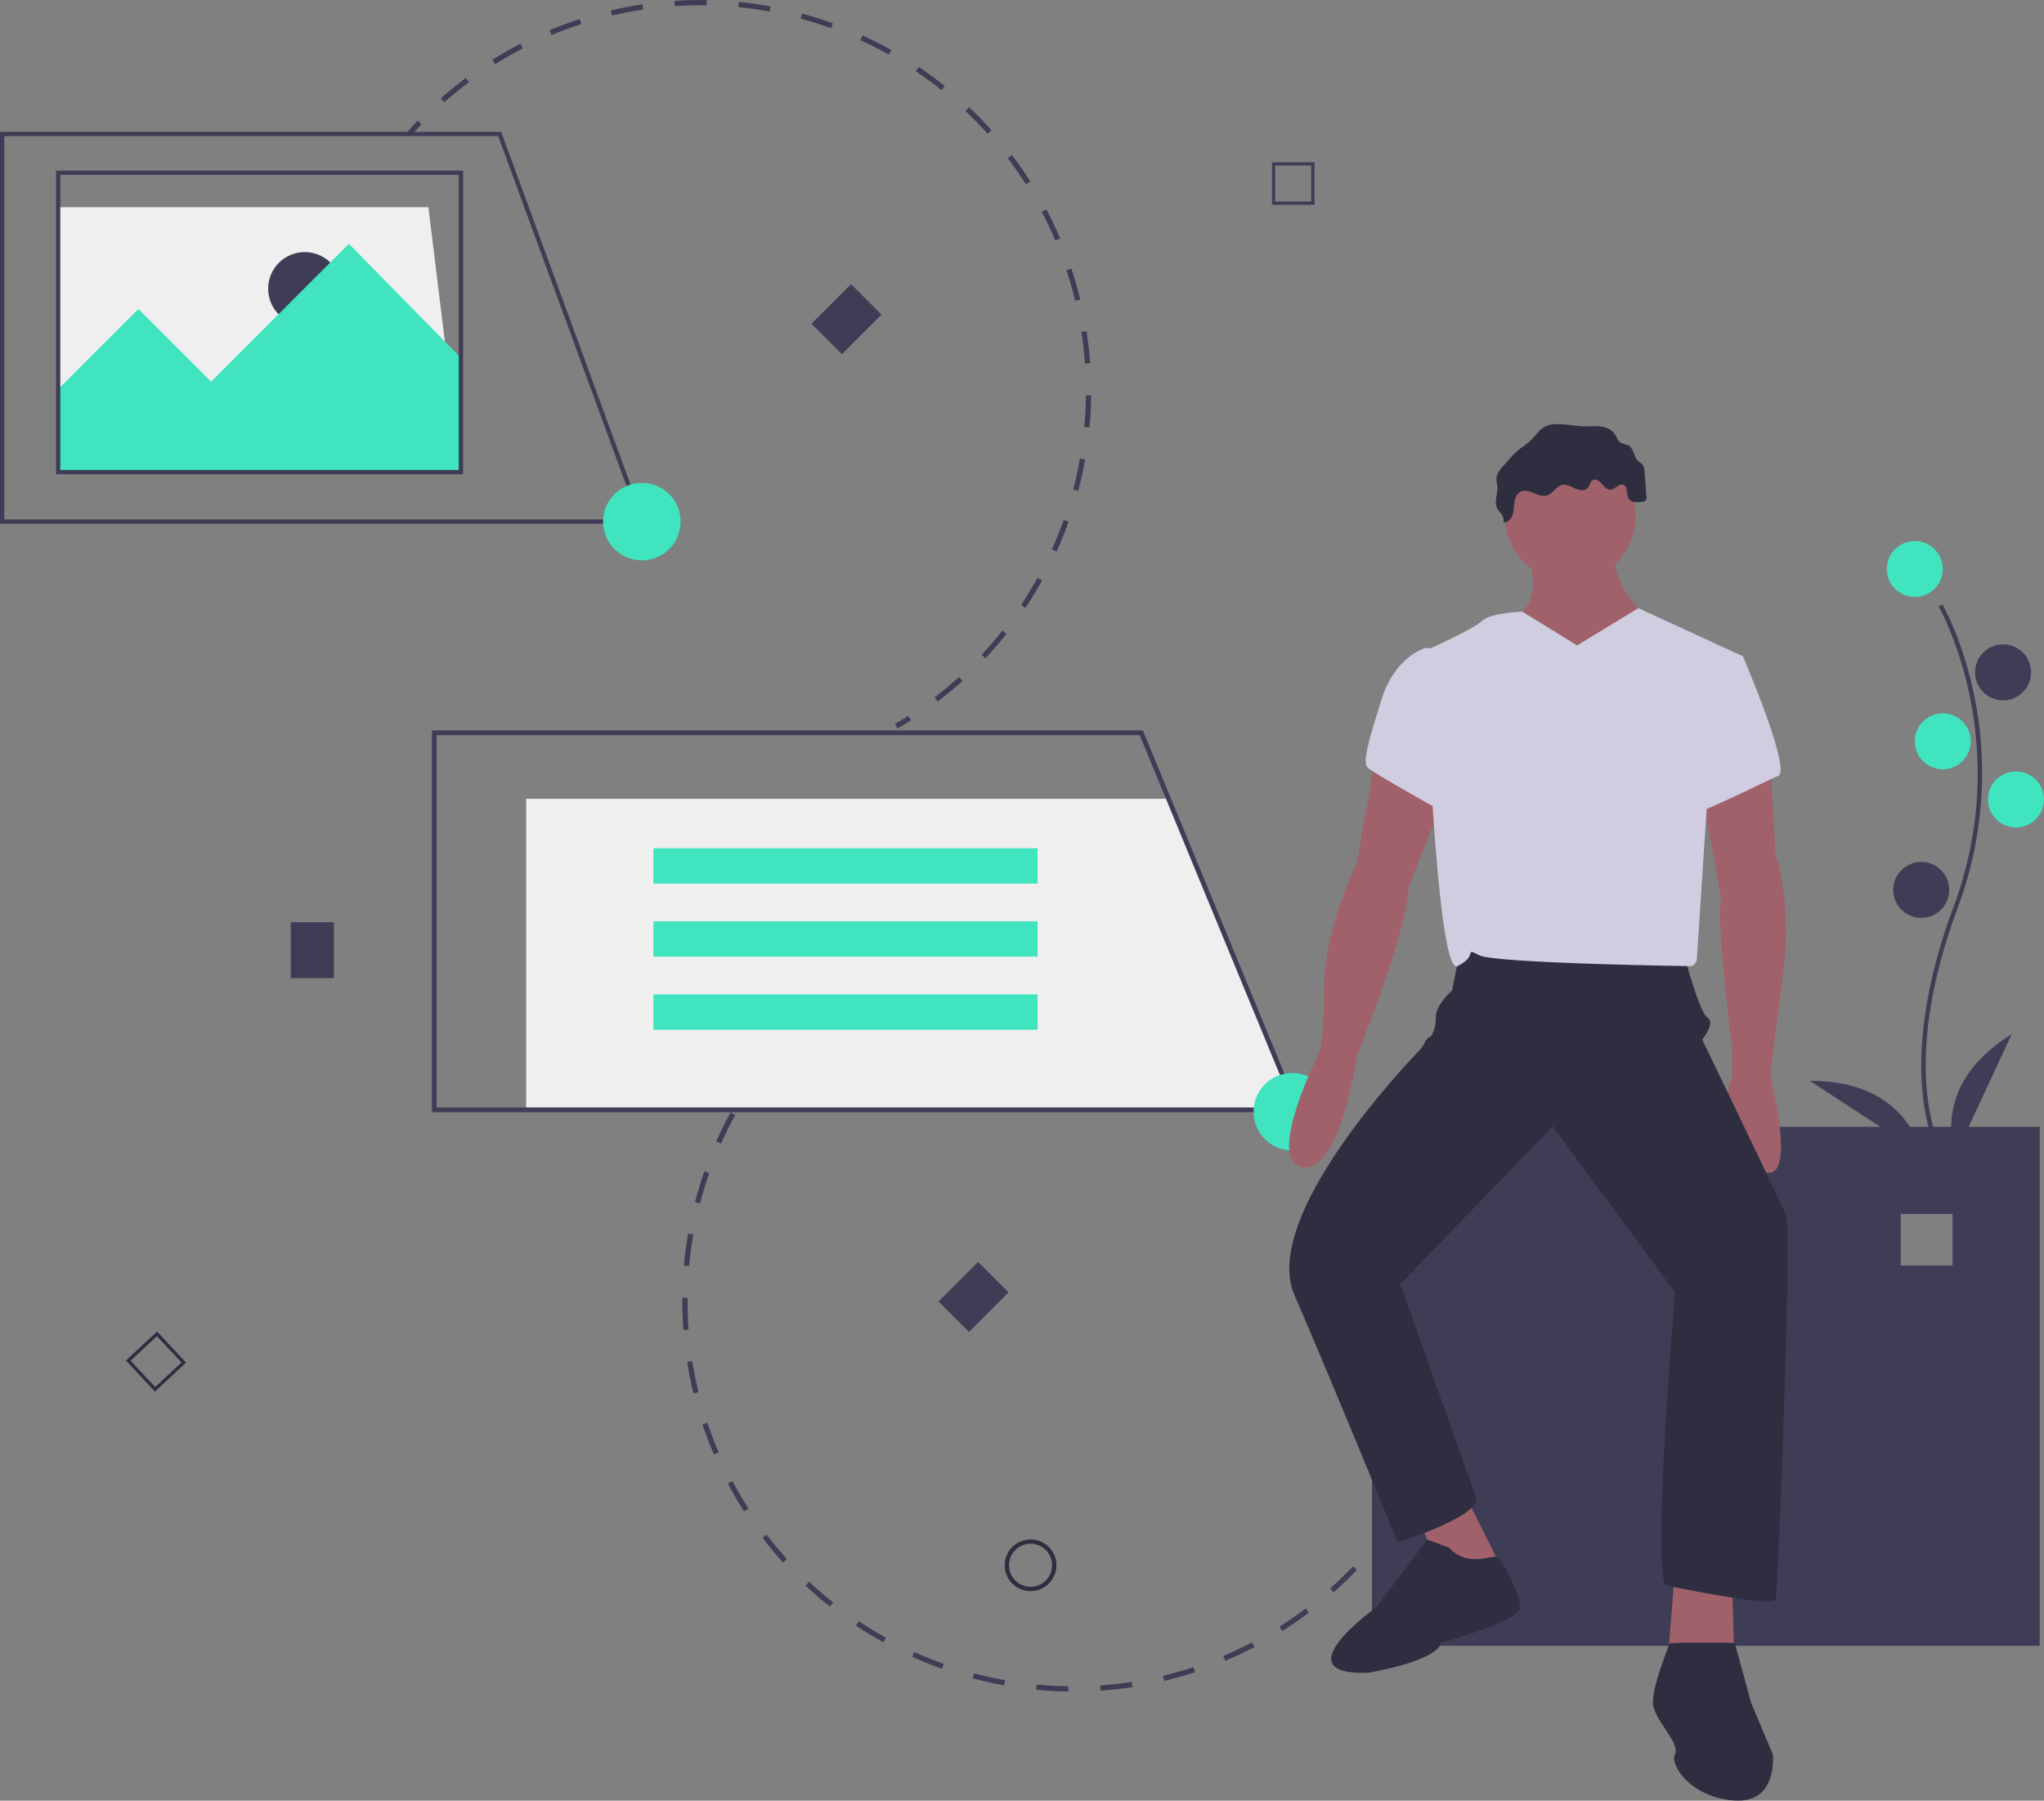 <svg id="e557b204-1bfc-4f91-8d35-03414f04ca70" data-name="Layer 1" xmlns="http://www.w3.org/2000/svg" width="949" height="836.095" viewBox="0 0 949 836.095"><rect x="0" y="0" width="949" height="836.095" fill="#808080" stroke="none"/><title>site_content</title><polygon points="214 219.205 27 219.205 27 96.205 198.889 96.205 214 219.205" fill="#efefef"/><circle cx="141.5" cy="134.048" r="17" fill="#3f3d56"/><path d="M314.45,93.401c1.612-1.829,3.281-3.649,4.962-5.41l1.76,1.68c-1.66,1.738-3.307,3.534-4.897,5.338Z" transform="translate(-125.5 -31.952)" fill="#3f3d56"/><path d="M330.181,77.611c3.717-3.298,7.615-6.479,11.588-9.455l1.459,1.946c-3.919,2.936-7.765,6.074-11.432,9.328Zm23.919-17.916c4.207-2.637,8.578-5.13,12.99-7.41l1.117,2.161c-4.353,2.249-8.665,4.708-12.815,7.309Zm26.549-13.717c4.577-1.903,9.297-3.642,14.029-5.169l.747,2.315c-4.67,1.506-9.327,3.222-13.843,5.1ZM409.642,39.166l-.557-2.367c4.841-1.139,9.78-2.09,14.679-2.828l.362,2.406C419.292,37.104,414.419,38.043,409.642,39.166Zm29.147-4.383-.163-2.427c4.954-.332,9.982-.46,14.946-.381l-.038,2.433C448.636,34.329,443.676,34.456,438.788,34.783Zm29.47.472.24-2.42c4.942.491,9.927,1.196,14.815,2.096l-.44,2.392C478.051,36.436,473.134,35.74,468.259,35.255Zm91.164,320.498c3.885-2.976,7.696-6.154,11.329-9.447l1.634,1.802c-3.682,3.338-7.546,6.559-11.483,9.575ZM497.266,40.593l.636-2.348c4.79,1.299,9.589,2.815,14.263,4.505l-.827,2.287C506.726,43.37,501.992,41.875,497.266,40.593ZM581.263,335.957c3.344-3.577,6.583-7.339,9.624-11.18l1.907,1.51c-3.083,3.894-6.365,7.706-9.754,11.331ZM524.995,50.624l1.012-2.212c4.516,2.067,9.001,4.347,13.331,6.776l-1.19,2.121C533.877,54.912,529.451,52.663,524.995,50.624ZM599.562,312.844c2.718-4.078,5.298-8.319,7.671-12.604l2.128,1.179c-2.405,4.343-5.021,8.641-7.774,12.774ZM550.711,65.046l1.359-2.017c4.117,2.774,8.169,5.755,12.045,8.857L562.596,73.786C558.771,70.725,554.773,67.784,550.711,65.046Zm63.136,222.005c2.015-4.467,3.87-9.072,5.511-13.688l2.292.815c-1.664,4.678-3.543,9.345-5.586,13.873ZM573.721,83.468l1.671-1.768c3.61,3.413,7.119,7.015,10.43,10.707L584.011,94.031C580.745,90.389,577.283,86.835,573.721,83.468Zm50.005,175.802c1.258-4.743,2.331-9.59,3.191-14.407l2.395.427c-.872,4.882-1.96,9.795-3.234,14.603ZM593.392,105.405l1.939-1.469c2.997,3.957,5.864,8.086,8.521,12.274l-2.054,1.303C599.176,113.382,596.349,109.308,593.392,105.405Zm35.515,124.836c.458-4.876.717-9.834.769-14.736l2.432.026c-.052,4.968-.314,9.994-.779,14.937Zm-19.732-99.956,2.155-1.128c2.3,4.393,4.447,8.942,6.381,13.52l-2.241.946C613.561,139.107,611.444,134.619,609.175,130.285Zm20.044,70.473c-.353-4.876-.916-9.807-1.673-14.657l2.404-.375c.767,4.915,1.338,9.914,1.696,14.856Zm-8.575-43.321,2.311-.76c1.548,4.709,2.926,9.563,4.087,14.383l-2.365.57C623.531,166.869,622.171,162.084,620.643,157.436Z" transform="translate(-125.5 -31.952)" fill="#3f3d56"/><path d="M541.012,368.114c2.076-1.213,4.156-2.486,6.182-3.783l1.312,2.048c-2.053,1.315-4.162,2.605-6.266,3.835Z" transform="translate(-125.5 -31.952)" fill="#3f3d56"/><polygon points="27 180.742 64.268 143.474 98 177.205 162 113.205 214.5 166.705 214.5 219.205 27 219.205 27 180.742" fill="#40e4bf"/><path d="M762.5,555.158v241h310v-241Zm269.519,64.449h-24.009V595.598h24.009Z" transform="translate(-125.5 -31.952)" fill="#3f3d56"/><rect x="135" y="428.205" width="20" height="26" fill="#3f3d56"/><rect x="567.5" y="621.158" width="20" height="26" transform="translate(492.063 -254.566) rotate(45)" fill="#3f3d56"/><rect x="508.5" y="167.158" width="20" height="26" transform="translate(153.756 -345.82) rotate(45)" fill="#3f3d56"/><path d="M785.503,718.401c-1.107,2.172-2.272,4.349-3.463,6.473l-2.122-1.19c1.176-2.096,2.326-4.244,3.418-6.387Z" transform="translate(-125.5 -31.952)" fill="#3f3d56"/><path d="M774.186,737.604c-2.781,4.118-5.768,8.168-8.876,12.036l-1.896-1.523c3.067-3.817,6.013-7.812,8.757-11.875Zm-18.72,23.295c-3.42,3.599-7.035,7.099-10.743,10.404l-1.619-1.816c3.658-3.26,7.224-6.712,10.598-10.263Zm-22.31,19.881c-3.961,2.98-8.101,5.837-12.306,8.492l-1.299-2.057c4.15-2.619,8.234-5.438,12.142-8.378ZM706.764,794.579l1.128,2.155c-4.406,2.305-8.954,4.454-13.516,6.385l-.948-2.24C697.928,798.973,702.415,796.854,706.764,794.579Zm-27.145,11.484.76,2.31c-4.716,1.552-9.555,2.925-14.383,4.081l-.567-2.366C670.192,808.949,674.966,807.594,679.619,806.063Zm-28.664,6.862.368,2.404c-4.909.752-9.913,1.307-14.871,1.649l-.168-2.427C641.176,814.214,646.111,813.667,650.955,812.925ZM483.047,525.111c-3.024,3.847-5.927,7.873-8.628,11.964l-2.03-1.34c2.738-4.148,5.68-8.228,8.745-12.127ZM621.531,814.959l-.033,2.432c-4.963-.068-9.988-.345-14.935-.822l.233-2.421C611.677,814.619,616.635,814.892,621.531,814.959ZM466.808,549.712c-2.351,4.295-4.554,8.743-6.545,13.22l-2.223-.989c2.019-4.537,4.252-9.045,6.635-13.398Zm125.37,262.418-.431,2.394c-4.888-.881-9.798-1.975-14.596-3.252l.626-2.35C582.511,810.182,587.356,811.261,592.179,812.13ZM454.822,576.645c-1.619,4.626-3.066,9.374-4.301,14.114l-2.354-.613c1.251-4.804,2.717-9.617,4.358-14.304ZM563.686,804.546l-.816,2.291c-4.677-1.665-9.343-3.545-13.868-5.588l1.001-2.217C554.469,801.048,559.072,802.903,563.686,804.546ZM447.391,605.178c-.843,4.827-1.495,9.749-1.939,14.627l-2.423-.22c.45-4.945,1.111-9.932,1.965-14.825ZM536.822,792.416l-1.179,2.127c-4.344-2.409-8.638-5.027-12.762-7.781l1.351-2.023C528.3,787.457,532.536,790.04,536.822,792.416ZM444.721,634.542c-.04,4.907.123,9.869.487,14.748l-2.426.181c-.368-4.946-.534-9.975-.494-14.949Zm67.598,141.51-1.513,1.904c-3.886-3.089-7.688-6.376-11.302-9.773l1.666-1.772C504.735,769.762,508.486,773.006,512.319,776.052ZM446.913,663.948c.767,4.837,1.748,9.704,2.915,14.465l-2.362.579c-1.183-4.825-2.178-9.759-2.955-14.662ZM490.852,755.872l-1.807,1.628c-3.319-3.684-6.528-7.557-9.539-11.512l1.936-1.473C484.412,748.416,487.578,752.237,490.852,755.872Zm-36.919-63.286c1.553,4.636,3.323,9.273,5.261,13.782l-2.235.96c-1.964-4.57-3.758-9.271-5.332-13.969ZM472.999,732.42l-2.05,1.31c-2.669-4.177-5.209-8.537-7.531-12.917l2.149-1.14C467.86,723.999,470.366,728.297,472.999,732.42Z" transform="translate(-125.5 -31.952)" fill="#3f3d56"/><path d="M497.811,508.566c-1.71,1.691-3.408,3.44-5.048,5.2l-1.78-1.658c1.663-1.784,3.384-3.557,5.118-5.271Z" transform="translate(-125.5 -31.952)" fill="#3f3d56"/><path d="M1025.646,567.679c-.229-.375-5.641-9.41-7.517-28.172-1.721-17.213-.614-46.227,14.433-86.698,28.506-76.671-6.569-138.533-6.928-139.149l1.73-1.004c.091.156,9.142,15.929,14.488,41.044a179.061,179.061,0,0,1-7.416,99.807c-28.457,76.54-7.301,112.773-7.084,113.131Z" transform="translate(-125.5 -31.952)" fill="#3f3d56"/><circle cx="889" cy="264.205" r="13" fill="#40e4bf"/><circle cx="930" cy="312.205" r="13" fill="#3f3d56"/><circle cx="902" cy="344.205" r="13" fill="#40e4bf"/><circle cx="936" cy="371.205" r="13" fill="#40e4bf"/><circle cx="892" cy="413.205" r="13" fill="#3f3d56"/><path d="M1033.5,568.158s-13-32,26-56Z" transform="translate(-125.5 -31.952)" fill="#3f3d56"/><path d="M1017.512,567.577s-5.916-34.029-51.709-33.738Z" transform="translate(-125.5 -31.952)" fill="#3f3d56"/><path d="M603.983,770.754a12,12,0,1,1,12-12A12.014,12.014,0,0,1,603.983,770.754Zm0-22a10,10,0,1,0,10,10A10.011,10.011,0,0,0,603.983,748.754Z" transform="translate(-125.5 -31.952)" fill="#2f2e41"/><path d="M735.811,127.044H716.07V107.303h19.741Zm-18.223-1.519h16.704V108.821H717.588Z" transform="translate(-125.5 -31.952)" fill="#3f3d56"/><path d="M197.455,678.124l-13.465-14.436,14.436-13.465,13.465,14.436ZM186.136,663.762l11.394,12.215,12.215-11.394L198.351,652.369Z" transform="translate(-125.5 -31.952)" fill="#2f2e41"/><polygon points="602.103 515.335 244.286 515.335 244.286 370.895 541.92 370.895 602.103 515.335" fill="#efefef"/><path d="M729.238,548.382H326.017v-177.267h330.099l.279.677ZM328.205,546.193h397.763L654.651,373.303H328.205Z" transform="translate(-125.5 -31.952)" fill="#3f3d56"/><rect x="303.375" y="393.874" width="178.361" height="16.414" fill="#40e4bf"/><rect x="303.375" y="427.796" width="178.361" height="16.414" fill="#40e4bf"/><rect x="303.375" y="461.717" width="178.361" height="16.414" fill="#40e4bf"/><path d="M424.932,275.158H125.5v-182H358.198l.241.656Zm-297.432-2H422.068l-65.267-178H127.5Z" transform="translate(-125.5 -31.952)" fill="#3f3d56"/><path d="M340.5,252.158h-189v-141h189Zm-187-2h185v-137h-185Z" transform="translate(-125.5 -31.952)" fill="#3f3d56"/><circle cx="298" cy="242.205" r="18" fill="#40e4bf"/><circle cx="600" cy="516.205" r="18" fill="#40e4bf"/><circle cx="729.08" cy="239.742" r="30.288" fill="#a0616a"/><path d="M833.756,286.208s10.096,22.716-3.786,31.55,22.716,45.433,22.716,45.433l40.385-42.909s-21.454-13.882-17.668-36.598Z" transform="translate(-125.5 -31.952)" fill="#a0616a"/><path d="M764.345,382.121l-8.834,50.481s-15.144,30.288-15.144,56.791-2.524,31.55-2.524,31.55-25.24,50.481-7.572,53.005,25.24-51.743,25.24-51.743,23.978-59.315,23.978-78.245l16.406-41.647Z" transform="translate(-125.5 -31.952)" fill="#a0616a"/><path d="M947.338,384.645l2.524,44.171s8.834,22.716,2.524,63.101l-5.048,39.122s11.358,44.171,0,45.433-25.24-27.764-17.668-44.171V518.419s-7.572-59.315-5.048-69.411l-8.834-47.957Z" transform="translate(-125.5 -31.952)" fill="#a0616a"/><polygon points="657.776 702.271 670.396 735.083 698.16 730.035 680.492 694.699 657.776 702.271" fill="#a0616a"/><polygon points="777.667 728.773 773.881 776.73 805.431 776.73 804.169 735.083 777.667 728.773" fill="#a0616a"/><path d="M803.468,472.986l-3.786,18.93s-7.572,6.31-7.572,12.62-2.524,8.834-2.524,8.834-1.262,0-2.524,2.524a15.618,15.618,0,0,1-2.524,3.786s-74.459,75.721-58.053,113.581S774.442,748.105,774.442,748.105,811.04,736.747,811.04,727.913l-35.336-99.699L846.376,555.017l56.791,76.983s-11.358,135.036-3.786,136.298,49.219,10.096,50.481,6.31,7.572-171.634,5.048-177.944-39.122-82.031-39.122-82.031,6.31-7.572,2.524-10.096S908.215,478.034,908.215,478.034,809.778,461.628,803.468,472.986Z" transform="translate(-125.5 -31.952)" fill="#2f2e41"/><path d="M857.735,331.64l-25.438-15.689S817.35,316.496,813.564,320.282s-26.502,13.882-26.502,13.882,5.048,151.442,15.144,146.394,2.524-8.834,10.096-5.048,97.175,5.048,98.437,5.048,2.524-2.524,2.524-2.524l5.048-76.983,16.406-64.363L886.146,314.339Z" transform="translate(-125.5 -31.952)" fill="#d0cde1"/><path d="M797.158,332.902H787.062s-13.882,3.786-20.192,23.978-8.834,29.026-6.31,31.55,36.598,21.454,36.598,21.454Z" transform="translate(-125.5 -31.952)" fill="#d0cde1"/><path d="M917.049,335.426l17.668,1.262s22.716,53.005,16.406,55.529-42.909,21.454-42.909,17.668S917.049,335.426,917.049,335.426Z" transform="translate(-125.5 -31.952)" fill="#d0cde1"/><path d="M798.42,750.629l-10.29-3.786-23.784,31.55s-44.171,31.55-3.786,30.288c0,0,31.55-5.048,34.074-13.882,0,0,36.598-10.096,36.598-16.406s-8.411-23.132-11.146-23.555S805.992,759.464,798.42,750.629Z" transform="translate(-125.5 -31.952)" fill="#2f2e41"/><path d="M930.931,794.8s-30.681-.499-30.485.382-8.638,21.073-7.376,28.645,12.62,17.668,10.096,22.716,7.572,20.192,27.764,21.454,17.668-21.454,17.668-21.454l-10.096-23.978Z" transform="translate(-125.5 -31.952)" fill="#2f2e41"/><path d="M836.009,236.637a57.331,57.331,0,0,1-4.738,3.625,45.041,45.041,0,0,0-5.712,5.673l-1.953,2.187c-1.662,1.861-3.425,3.984-3.355,6.478.026.925.31,1.823.422,2.742.442,3.646-1.786,7.653.048,10.834.53.92,1.35,1.639,1.935,2.525a5.903,5.903,0,0,1,.933,3.844c1.971.081,3.588-1.686,4.206-3.559s.535-3.897.836-5.847,1.147-4.014,2.918-4.882c3.78-1.852,8.12,2.963,12.155,1.763,2.817-.838,4.303-4.33,7.183-4.916,2.061-.419,4.046.806,5.962,1.674s4.499,1.27,5.854-.339c.897-1.065.993-2.773,2.182-3.497,1.426-.868,3.212.34,4.291,1.613s2.272,2.83,3.94,2.783c2.213-.061,3.909-3.009,6.01-2.31,2.371.789,1.281,4.584,2.719,6.627,1.216,1.728,3.764,1.626,5.857,1.34a2.098,2.098,0,0,0,2.184-2.801l-.874-11.596a5.599,5.599,0,0,0-.513-2.314c-.609-1.103-1.87-1.661-2.727-2.585-1.803-1.941-1.716-5.343-3.957-6.755-1.164-.733-2.686-.711-3.842-1.457-1.482-.956-1.959-2.872-2.998-4.298-1.484-2.039-4.079-2.984-6.587-3.243s-5.04.053-7.56-.029c-5.124-.167-10.248-1.609-15.398-.765C840.938,229.893,839.052,233.705,836.009,236.637Z" transform="translate(-125.5 -31.952)" fill="#2f2e41"/></svg>